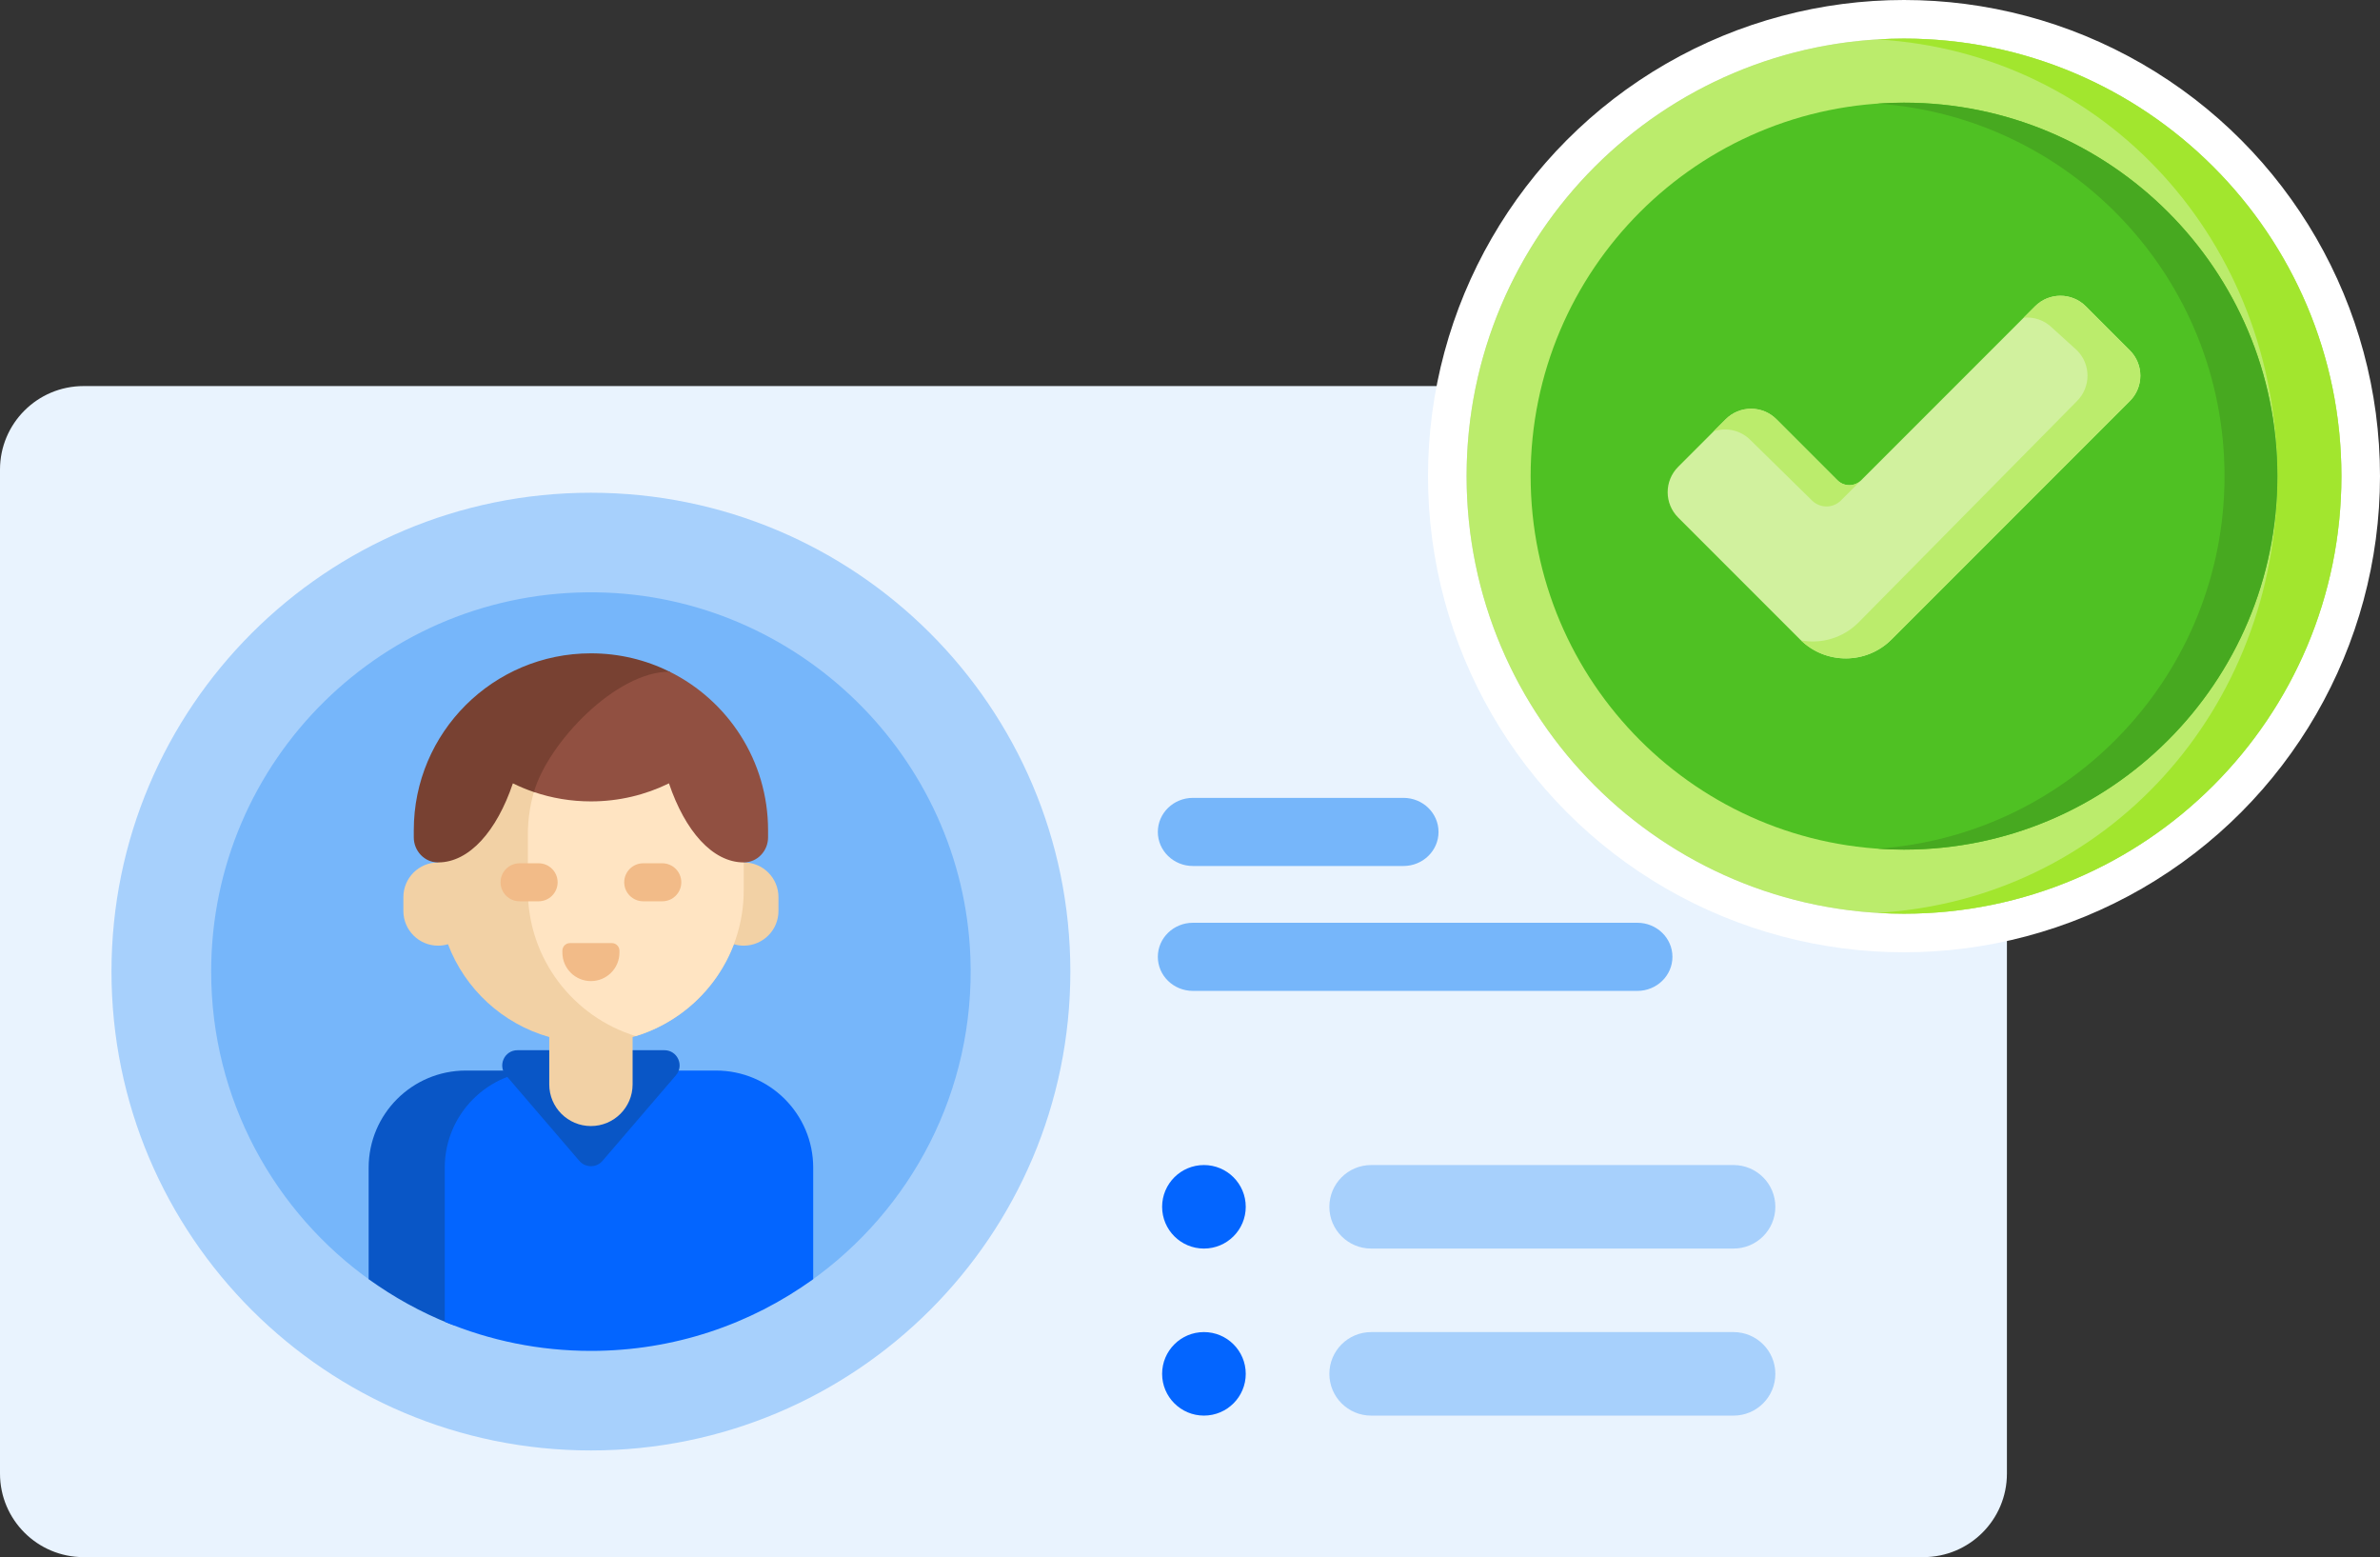 <svg width="185" height="121" viewBox="0 0 185 121" fill="none" xmlns="http://www.w3.org/2000/svg">
<rect x="0" y="0" width="185" height="121" fill="#333333" stroke="none"/>
<path d="M149.5 121H6.5C2.91 121 0 118.094 0 114.51V36.49C0 32.906 2.91 30 6.5 30H149.5C153.09 30 156 32.906 156 36.49V114.51C156 118.094 153.09 121 149.5 121Z" fill="#E9F3FE"/>
<path d="M130 74.353C130 72.891 128.779 71.706 127.273 71.706H92.727C91.221 71.706 90 72.891 90 74.353C90 75.815 91.221 77 92.727 77H127.273C128.779 77 130 75.815 130 74.353ZM109.091 67.294H92.727C91.221 67.294 90 66.109 90 64.647C90 63.185 91.221 62 92.727 62H109.091C110.597 62 111.818 63.185 111.818 64.647C111.818 66.109 110.597 67.294 109.091 67.294Z" fill="#76B6FA"/>
<path d="M96.833 93.777C96.833 95.57 95.378 97.022 93.583 97.022C91.788 97.022 90.333 95.57 90.333 93.777C90.333 91.985 91.788 90.532 93.583 90.532C95.378 90.532 96.833 91.985 96.833 93.777Z" fill="#0365FF"/>
<path d="M96.833 106.757C96.833 108.549 95.378 110.002 93.583 110.002C91.788 110.002 90.333 108.549 90.333 106.757C90.333 104.965 91.788 103.512 93.583 103.512C95.378 103.512 96.833 104.965 96.833 106.757Z" fill="#0365FF"/>
<path d="M138 93.777C138 95.57 136.545 97.022 134.75 97.022H106.583C104.788 97.022 103.333 95.57 103.333 93.777C103.333 91.985 104.788 90.532 106.583 90.532H134.75C136.545 90.532 138 91.985 138 93.777ZM134.75 103.513H106.583C104.788 103.513 103.333 104.966 103.333 106.758C103.333 108.55 104.788 110.003 106.583 110.003H134.75C136.545 110.003 138 108.55 138 106.758C138 104.966 136.545 103.513 134.75 103.513Z" fill="#A7D0FC"/>
<path d="M83.199 75.5C83.199 96.05 66.514 112.71 45.933 112.71C25.351 112.71 8.666 96.05 8.666 75.5C8.666 54.949 25.351 38.289 45.933 38.289C66.514 38.289 83.199 54.949 83.199 75.5Z" fill="#A7D0FC"/>
<path d="M16.414 75.5C16.414 59.071 29.877 45.781 46.389 46.03C61.991 46.265 74.859 58.822 75.43 74.392C75.812 84.796 70.791 94.053 62.948 99.587C62.177 100.131 61.159 100.161 60.335 99.7C56.075 97.318 51.162 95.96 45.932 95.96C40.71 95.96 35.805 97.314 31.549 99.69C30.712 100.157 29.678 100.126 28.895 99.572C21.343 94.233 16.414 85.442 16.414 75.5V75.5Z" fill="#76B6FA"/>
<path d="M46.099 83.189C41.924 83.189 38.54 86.568 38.54 90.736V100.449C38.54 102.307 36.654 103.549 34.927 102.856C32.688 101.957 30.585 100.792 28.656 99.399V90.736C28.656 86.567 32.041 83.189 36.215 83.189H46.099V83.189Z" fill="#0956C6"/>
<path d="M63.211 90.736V99.4C58.353 102.907 52.385 104.974 45.933 104.974C41.907 104.974 38.068 104.168 34.571 102.711V90.737C34.571 86.568 37.956 83.189 42.13 83.189H55.652C59.826 83.189 63.211 86.568 63.211 90.736V90.736Z" fill="#0365FF"/>
<path d="M45.035 90.21L39.325 83.558C38.667 82.792 39.213 81.608 40.224 81.608H51.643C52.654 81.608 53.199 82.792 52.541 83.558L46.831 90.21C46.359 90.76 45.508 90.76 45.035 90.21V90.21Z" fill="#0956C6"/>
<path d="M60.511 69.711V70.79C60.511 72.278 59.302 73.485 57.811 73.485C57.545 73.485 57.287 73.446 57.044 73.374C55.721 76.861 52.799 79.562 49.173 80.586V84.267C49.173 86.054 47.722 87.502 45.933 87.502C44.144 87.502 42.694 86.054 42.694 84.267V80.586C39.067 79.562 36.145 76.861 34.822 73.374C34.579 73.446 34.322 73.485 34.055 73.485C32.564 73.485 31.355 72.278 31.355 70.79V69.711C31.355 68.222 32.564 67.016 34.055 67.016V64.859C34.055 58.309 39.373 52.999 45.933 52.999C52.493 52.999 57.811 58.309 57.811 64.859V67.016C59.302 67.016 60.511 68.222 60.511 69.711Z" fill="#F2D1A5"/>
<path d="M57.812 64.859V69.172C57.812 74.511 54.279 79.025 49.421 80.513C44.563 79.025 41.03 74.511 41.03 69.172V64.859C41.03 59.521 44.563 55.006 49.421 53.519C54.279 55.006 57.812 59.521 57.812 64.859Z" fill="#FFE4C2"/>
<path d="M43.345 68.56C43.345 69.375 42.683 70.037 41.866 70.037H40.387C39.57 70.037 38.908 69.375 38.908 68.56C38.908 67.744 39.57 67.083 40.387 67.083H41.866C42.683 67.083 43.345 67.745 43.345 68.56ZM51.479 67.083H50C49.183 67.083 48.521 67.745 48.521 68.56C48.521 69.376 49.183 70.037 50 70.037H51.479C52.296 70.037 52.958 69.376 52.958 68.56C52.958 67.745 52.295 67.083 51.479 67.083ZM47.56 73.285H44.306C43.98 73.285 43.715 73.549 43.715 73.876V74.023C43.715 75.246 44.708 76.238 45.933 76.238C47.158 76.238 48.151 75.246 48.151 74.023V73.876C48.151 73.549 47.886 73.285 47.56 73.285V73.285Z" fill="#F2BB88"/>
<path d="M41.5 61.547C40.939 61.356 40.394 61.13 39.867 60.872C38.617 64.575 36.481 67.016 34.055 67.016C34.049 67.016 34.042 67.016 34.036 67.016C32.99 67.01 32.164 66.117 32.164 65.073V64.516C32.164 56.923 38.329 50.768 45.934 50.768C48.13 50.768 50.206 51.281 52.048 52.194C52.971 52.651 42.891 62.019 41.5 61.547V61.547Z" fill="#784132"/>
<path d="M57.811 67.016C55.385 67.016 53.249 64.575 51.999 60.872C50.169 61.77 48.11 62.274 45.933 62.274C44.382 62.274 42.891 62.018 41.5 61.546C42.614 57.716 47.86 52.193 52.048 52.193C56.584 54.442 59.703 59.115 59.703 64.515V65.071C59.703 66.116 58.877 67.009 57.831 67.015C57.824 67.016 57.818 67.016 57.811 67.016V67.016Z" fill="#915041"/>
<circle cx="148" cy="37" r="35.5" fill="#D9D9D9" stroke="white" stroke-width="3"/>
<g clip-path="url(#clip0_487_35208)">
<path d="M148 71C166.778 71 182 55.778 182 37C182 18.222 166.778 3 148 3C129.222 3 114 18.222 114 37C114 55.778 129.222 71 148 71Z" fill="#BBEC6C"/>
<path d="M148 3C147.31 3 146.626 3.023 145.946 3.063C163.768 4.125 177.021 18.912 177.021 37C177.021 55.088 163.768 69.875 145.946 70.936C146.626 70.977 147.31 71 148 71C166.777 71 182 55.778 182 37C182 18.222 166.777 3 148 3Z" fill="#A2E62E"/>
<path d="M148 66.021C164.028 66.021 177.021 53.028 177.021 37C177.021 20.973 164.028 7.979 148 7.979C131.973 7.979 118.979 20.973 118.979 37C118.979 53.028 131.973 66.021 148 66.021Z" fill="#4FC123"/>
<path d="M148 7.979C147.31 7.979 146.626 8.005 145.947 8.053C161.017 9.106 172.915 21.663 172.915 37C172.915 52.338 161.017 64.895 145.947 65.948C146.626 65.996 147.31 66.021 148 66.021C164.028 66.021 177.021 53.028 177.021 37C177.021 20.973 164.028 7.979 148 7.979V7.979Z" fill="#47A920"/>
<path d="M165.554 31.164L147.03 49.69C145.065 51.653 141.883 51.653 139.919 49.69L130.446 40.216C129.357 39.129 129.357 37.364 130.446 36.276L133.207 33.515V33.514L134.143 32.578C135.23 31.49 136.995 31.49 138.083 32.578L142.824 37.319C143.333 37.829 144.161 37.829 144.67 37.319L158.189 23.799C159.277 22.712 161.042 22.712 162.129 23.799L165.554 27.224C166.643 28.313 166.643 30.076 165.554 31.164V31.164Z" fill="#D1F19E"/>
<path d="M144.67 37.318L143.101 38.888C142.482 39.508 141.479 39.512 140.854 38.897L136.056 34.187C135.285 33.415 134.176 33.193 133.207 33.515V33.513L134.143 32.578C135.231 31.49 136.996 31.49 138.083 32.578L142.824 37.318C143.333 37.829 144.161 37.829 144.67 37.318V37.318Z" fill="#BBEC6C"/>
<path d="M165.554 27.224L162.13 23.799C161.041 22.711 159.277 22.711 158.189 23.799L157.304 24.685C158.101 24.611 158.924 24.878 159.534 25.489L161.448 27.224C162.536 28.313 162.536 30.077 161.448 31.165L144.459 48.377C143.246 49.59 141.568 50.052 139.999 49.767C141.968 51.652 145.092 51.628 147.029 49.69L165.555 31.165C166.643 30.077 166.643 28.312 165.554 27.224V27.224Z" fill="#BBEC6C"/>
</g>
<defs>
<clipPath id="clip0_487_35208">
<rect width="68" height="68" fill="white" transform="translate(114 3)"/>
</clipPath>
</defs>
</svg>
